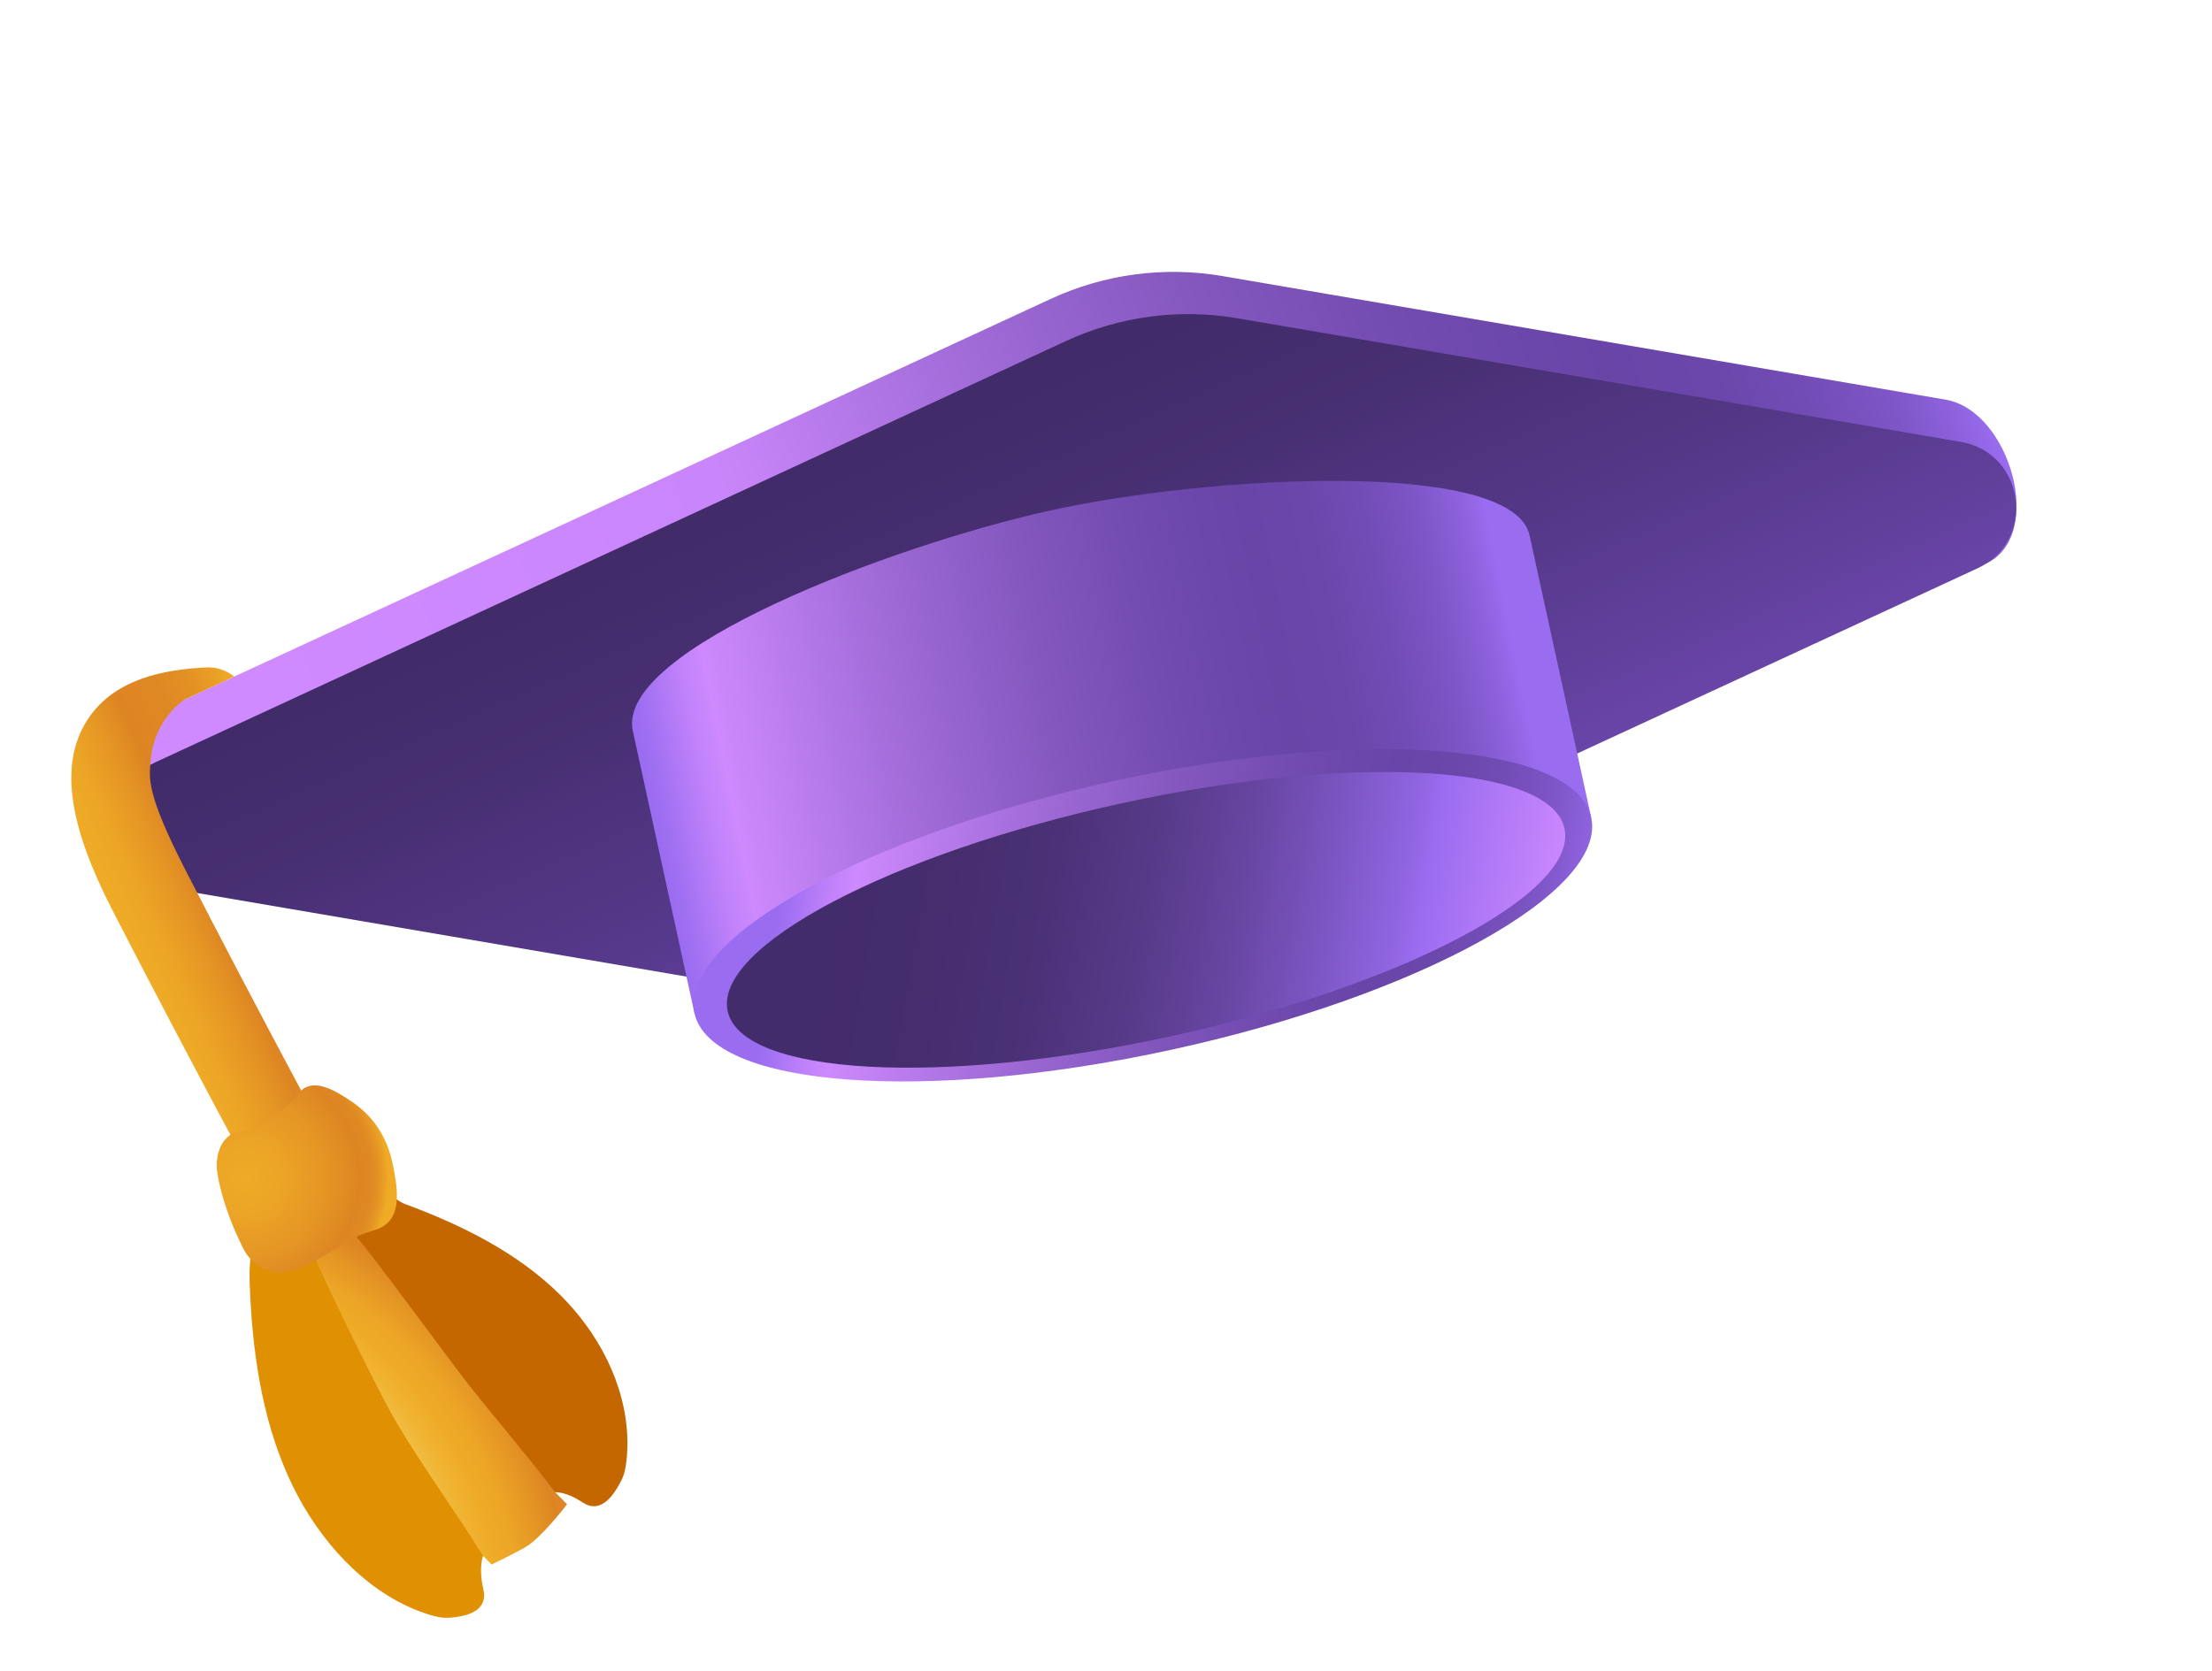 <svg width="131" height="99" viewBox="0 0 131 99" fill="none" xmlns="http://www.w3.org/2000/svg">
<path d="M117.619 33.383L62.293 56.116C59.12 57.584 55.577 58.055 52.131 57.466L9.306 50.144C5.473 49.49 4.781 44.284 8.308 42.651L62.233 17.703C65.405 16.235 68.948 15.764 72.394 16.353L115.224 23.674C119.052 24.329 121.146 31.75 117.619 33.383Z" fill="url(#paint0_linear_13470_136981)"/>
<path d="M117.108 33.668L63.184 58.617C60.01 60.084 56.467 60.553 53.021 59.963L10.197 52.645C6.364 51.991 5.672 46.785 9.2 45.155L63.123 20.204C66.296 18.735 69.839 18.265 73.285 18.854L116.115 26.174C119.943 26.829 120.634 32.036 117.108 33.668Z" fill="url(#paint1_linear_13470_136981)"/>
<path d="M94.233 48.424C88.573 40.166 48.344 47.782 41.128 60.017C39.912 54.444 38.695 48.872 37.479 43.301C36.428 38.491 52.88 32.31 62.114 30.257C71.501 28.169 89.555 27.142 90.584 31.708C91.8 37.279 93.016 42.851 94.233 48.424Z" fill="url(#paint2_linear_13470_136981)"/>
<path d="M94.235 48.425C93.276 44.032 80.611 43.066 65.946 46.266C51.282 49.467 40.171 55.622 41.129 60.015C42.088 64.408 54.753 65.374 69.418 62.173C84.083 58.973 95.194 52.817 94.235 48.425Z" fill="url(#paint3_linear_13470_136981)"/>
<path d="M92.653 49.079C91.822 45.274 80.055 44.61 66.369 47.597C52.684 50.584 42.263 56.09 43.094 59.895C43.924 63.701 55.692 64.364 69.377 61.377C83.062 58.391 93.483 52.885 92.653 49.079Z" fill="url(#paint4_linear_13470_136981)"/>
<path d="M18.565 71.971C18.011 72.166 17.405 72.158 16.857 71.947C16.309 71.735 15.854 71.336 15.574 70.819C15.529 70.735 10.968 62.304 6.65 53.902C4.087 48.914 3.572 45.415 5.021 42.893C6.609 40.134 9.881 39.656 12.203 39.536C12.808 39.504 13.403 39.696 13.875 40.076L10.926 41.443C10.926 41.443 9.149 42.547 8.928 45.011C8.827 46.117 8.633 46.961 11.038 51.647C15.331 60.001 19.869 68.389 19.913 68.47C20.083 68.783 20.183 69.13 20.206 69.486C20.229 69.842 20.174 70.198 20.046 70.531C19.918 70.864 19.719 71.165 19.463 71.414C19.208 71.662 18.901 71.852 18.565 71.971Z" fill="url(#paint5_linear_13470_136981)"/>
<path d="M19.097 83.863C21.021 88.226 24.893 94.055 24.893 94.055C24.893 94.055 26.463 93.757 27.355 93.183C28.247 92.609 28.604 92.16 28.604 92.16L29.109 92.676C29.109 92.676 30.104 92.209 31.074 91.672C32.044 91.135 33.581 89.108 33.581 89.108L32.876 88.391C32.876 88.391 34.121 87.174 34.613 86.744C34.903 86.493 35.122 86.171 35.249 85.809C35.249 85.809 32.921 80.704 31.16 79.008C29.399 77.312 23.95 73.001 22.608 71.957C21.265 70.912 19.891 71.351 18.92 71.816C17.949 72.281 16.634 73.537 16.782 75.474C16.931 77.412 17.18 79.515 19.097 83.863Z" fill="url(#paint6_radial_13470_136981)"/>
<path d="M33.926 77.508C36.083 79.985 37.447 83.236 37.105 86.49C37.061 86.903 36.989 87.319 36.801 87.689C36.289 88.704 35.533 89.661 34.53 89.013C34.098 88.734 33.489 88.395 32.875 88.39C31.217 86.198 29.41 84.122 27.71 81.966C26.58 80.534 22.303 74.631 21.101 73.259C19.725 71.685 18.983 71.06 18.796 68.844C18.636 66.983 22.983 70.95 23.953 71.309C27.341 72.562 30.669 74.201 33.225 76.754C33.466 76.997 33.7 77.248 33.926 77.508Z" fill="url(#paint7_linear_13470_136981)"/>
<path d="M17.631 88.6C19.354 91.828 22.079 94.584 25.35 95.624C25.765 95.759 26.192 95.86 26.61 95.829C27.761 95.744 28.928 95.39 28.62 94.108C28.486 93.555 28.414 92.783 28.603 92.161C27 89.558 25.041 86.905 23.487 84.273C22.454 82.528 19.547 76.565 18.711 74.65C17.781 72.518 18.745 73.675 16.653 72.54C14.895 71.586 14.743 74.794 14.783 75.924C14.922 79.867 15.456 83.913 17.123 87.573C17.281 87.919 17.45 88.262 17.631 88.6Z" fill="url(#paint8_linear_13470_136981)"/>
<path d="M21.526 65.803C22.482 66.678 23.035 67.776 23.293 69.129C23.493 70.178 23.816 71.833 22.802 72.568C22.435 72.839 21.982 72.91 21.565 73.066C21.072 73.251 20.608 73.524 20.156 73.792C19.154 74.385 18.097 75.128 16.931 75.333C15.82 75.527 14.857 74.874 14.377 73.903C13.705 72.54 13.108 70.978 12.871 69.47C12.706 68.429 13.105 67.182 14.264 66.975C15.486 66.753 16.915 65.776 17.665 64.789C18.482 63.713 19.911 64.647 20.741 65.195C21.018 65.377 21.281 65.58 21.526 65.803Z" fill="url(#paint9_radial_13470_136981)"/>
<defs>
<linearGradient id="paint0_linear_13470_136981" x1="9.131" y1="55.737" x2="115.611" y2="18.006" gradientUnits="userSpaceOnUse">
<stop offset="0.09" stop-color="#CF8AFF"/>
<stop offset="0.36" stop-color="#C986FA"/>
<stop offset="0.5" stop-color="#A26CD9"/>
<stop offset="0.63" stop-color="#8357BE"/>
<stop offset="0.74" stop-color="#704AAE"/>
<stop offset="0.82" stop-color="#6945A8"/>
<stop offset="0.87" stop-color="#6B47AB"/>
<stop offset="0.91" stop-color="#724CB5"/>
<stop offset="0.95" stop-color="#7D55C5"/>
<stop offset="0.98" stop-color="#8D61DC"/>
<stop offset="1" stop-color="#9A6CF0"/>
</linearGradient>
<linearGradient id="paint1_linear_13470_136981" x1="56.526" y1="24.429" x2="70.132" y2="55.186" gradientUnits="userSpaceOnUse">
<stop stop-color="#412B69"/>
<stop offset="0.24" stop-color="#472F72"/>
<stop offset="0.63" stop-color="#56398B"/>
<stop offset="1" stop-color="#6945A8"/>
</linearGradient>
<linearGradient id="paint2_linear_13470_136981" x1="38.635" y1="47.758" x2="89.515" y2="37.462" gradientUnits="userSpaceOnUse">
<stop stop-color="#9A6CF0"/>
<stop offset="0.02" stop-color="#A472F3"/>
<stop offset="0.06" stop-color="#BF81FA"/>
<stop offset="0.09" stop-color="#CD89FD"/>
<stop offset="0.29" stop-color="#A26CD9"/>
<stop offset="0.47" stop-color="#8357BE"/>
<stop offset="0.62" stop-color="#704AAE"/>
<stop offset="0.73" stop-color="#6945A8"/>
<stop offset="0.8" stop-color="#6B47AB"/>
<stop offset="0.86" stop-color="#724CB5"/>
<stop offset="0.92" stop-color="#7D55C5"/>
<stop offset="0.97" stop-color="#8D61DC"/>
<stop offset="1" stop-color="#9A6CF0"/>
</linearGradient>
<linearGradient id="paint3_linear_13470_136981" x1="46.469" y1="50.828" x2="94.117" y2="57.801" gradientUnits="userSpaceOnUse">
<stop stop-color="#9A6CF0"/>
<stop offset="0.02" stop-color="#A472F3"/>
<stop offset="0.06" stop-color="#BF81FA"/>
<stop offset="0.09" stop-color="#CD89FD"/>
<stop offset="0.29" stop-color="#A26CD9"/>
<stop offset="0.47" stop-color="#8357BE"/>
<stop offset="0.62" stop-color="#704AAE"/>
<stop offset="0.73" stop-color="#6945A8"/>
<stop offset="0.8" stop-color="#6B47AB"/>
<stop offset="0.86" stop-color="#724CB5"/>
<stop offset="0.92" stop-color="#7D55C5"/>
<stop offset="0.97" stop-color="#8D61DC"/>
<stop offset="1" stop-color="#9A6CF0"/>
</linearGradient>
<linearGradient id="paint4_linear_13470_136981" x1="48.083" y1="52.038" x2="91.849" y2="59.542" gradientUnits="userSpaceOnUse">
<stop stop-color="#432C6B"/>
<stop offset="0.18" stop-color="#452D6E"/>
<stop offset="0.32" stop-color="#4B3278"/>
<stop offset="0.44" stop-color="#563A88"/>
<stop offset="0.56" stop-color="#6645A0"/>
<stop offset="0.67" stop-color="#7954BE"/>
<stop offset="0.78" stop-color="#9165E2"/>
<stop offset="0.81" stop-color="#9A6CF0"/>
<stop offset="1" stop-color="#CF8AFF"/>
</linearGradient>
<linearGradient id="paint5_linear_13470_136981" x1="8.866" y1="58.159" x2="19.953" y2="53.158" gradientUnits="userSpaceOnUse">
<stop stop-color="#EFAB26"/>
<stop offset="0.13" stop-color="#ECA526"/>
<stop offset="0.3" stop-color="#E49524"/>
<stop offset="0.42" stop-color="#DD8523"/>
<stop offset="0.63" stop-color="#DE8823"/>
<stop offset="0.78" stop-color="#E39124"/>
<stop offset="0.91" stop-color="#EAA025"/>
<stop offset="0.98" stop-color="#EFAB26"/>
</linearGradient>
<radialGradient id="paint6_radial_13470_136981" cx="0" cy="0" r="1" gradientUnits="userSpaceOnUse" gradientTransform="translate(6.911 96.431) rotate(-19.512) scale(31.893 31.893)">
<stop offset="0.45" stop-color="#EFAF2C"/>
<stop offset="0.49" stop-color="#F2CB57"/>
<stop offset="0.51" stop-color="#F4DD71"/>
<stop offset="0.53" stop-color="#F5E37B"/>
<stop offset="0.6" stop-color="#F2CA55"/>
<stop offset="0.67" stop-color="#F0B433"/>
<stop offset="0.71" stop-color="#EFAB26"/>
<stop offset="0.75" stop-color="#ECA526"/>
<stop offset="0.8" stop-color="#E49524"/>
<stop offset="0.84" stop-color="#DD8523"/>
<stop offset="0.88" stop-color="#DE8823"/>
<stop offset="0.92" stop-color="#E39124"/>
<stop offset="0.95" stop-color="#EAA025"/>
<stop offset="0.96" stop-color="#EFAB26"/>
</radialGradient>
<linearGradient id="paint7_linear_13470_136981" x1="29.352" y1="77.796" x2="25.99" y2="80.805" gradientUnits="userSpaceOnUse">
<stop stop-color="#C46700"/>
<stop offset="0.86" stop-color="#C46700"/>
<stop offset="1" stop-color="#C46700"/>
</linearGradient>
<linearGradient id="paint8_linear_13470_136981" x1="20.204" y1="84.777" x2="24.369" y2="82.868" gradientUnits="userSpaceOnUse">
<stop offset="0.13" stop-color="#E09003"/>
<stop offset="1" stop-color="#E09003"/>
</linearGradient>
<radialGradient id="paint9_radial_13470_136981" cx="0" cy="0" r="1" gradientUnits="userSpaceOnUse" gradientTransform="translate(14.51 69.778) rotate(-19.512) scale(8.65 8.65)">
<stop stop-color="#EFAB26"/>
<stop offset="0.24" stop-color="#ECA526"/>
<stop offset="0.56" stop-color="#E49524"/>
<stop offset="0.78" stop-color="#DD8523"/>
<stop offset="0.86" stop-color="#DE8823"/>
<stop offset="0.91" stop-color="#E39124"/>
<stop offset="0.96" stop-color="#EAA025"/>
<stop offset="0.98" stop-color="#EFAB26"/>
</radialGradient>
</defs>
</svg>
